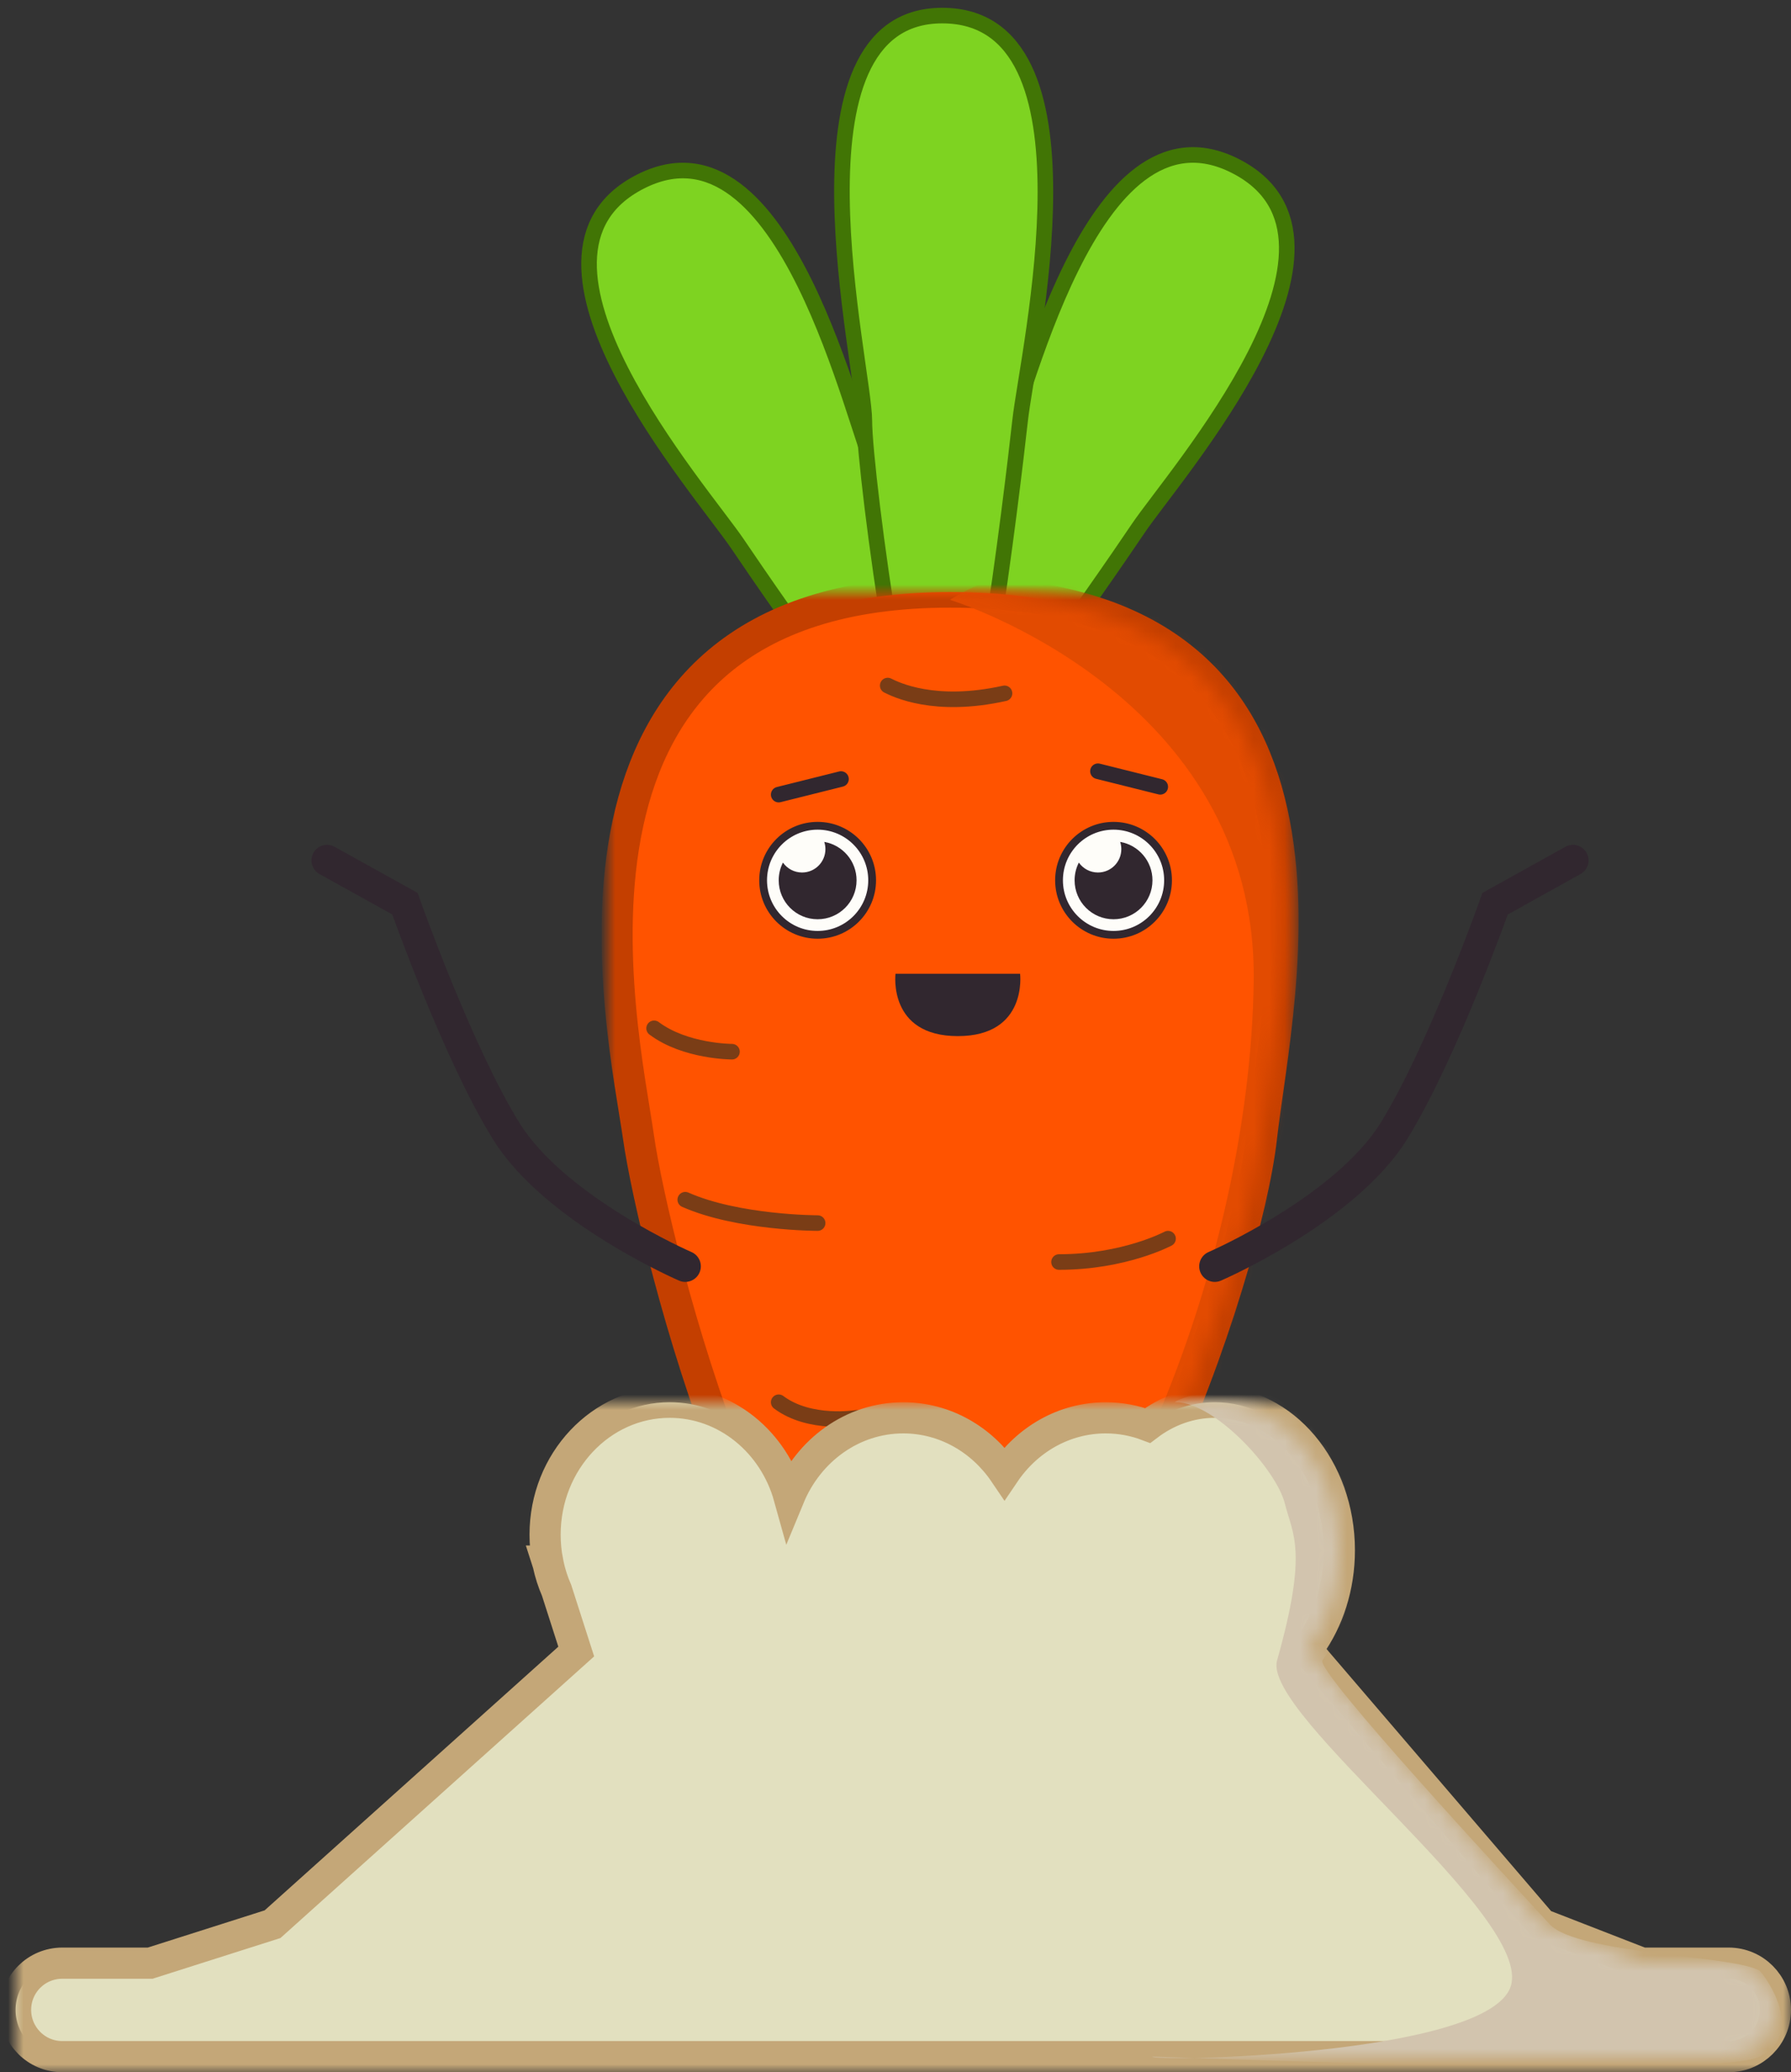 <?xml version="1.0" encoding="UTF-8"?>
<svg width="115px" height="133px" viewBox="0 0 115 133" version="1.1" xmlns="http://www.w3.org/2000/svg" xmlns:xlink="http://www.w3.org/1999/xlink">
    <rect x="0" y="0" width="115" height="133" fill="#333333" stroke="none"/>
    <!-- Generator: Sketch 42 (36781) - http://www.bohemiancoding.com/sketch -->
    <title>Carrot</title>
    <desc>Created with Sketch.</desc>
    <defs>
        <path d="M21,72 C31.493,72 41,44 42,35 C43,26 49.5,0 22,0 C-5.5,5.67133645e-15 1,28 2,35 C3,42 10.507,72 21,72 Z" id="path-1"></path>
        <mask id="mask-3" maskContentUnits="userSpaceOnUse" maskUnits="objectBoundingBox" x="-1" y="-1" width="44.755" height="74">
            <rect x="-0.378" y="-1" width="44.755" height="74" fill="white"></rect>
            <use xlink:href="#path-1" fill="black"></use>
        </mask>
        <path d="M83.086,15.666 L83,16 L98,33.5 L104.429,36 L110.001,36 C111.657,36 113,37.347 113,39 C113,40.657 111.652,42 110.007,42 L2.993,42 C1.34,42 0,40.653 0,39 C0,37.343 1.335,36 3.004,36 L6.759,36 L8.643,36 L16.5,33.5 L36,16 L34.741,12.077 C34.506,11.54 34.323,10.974 34.197,10.384 L34.136,10.194 L34.159,10.194 C34.055,9.647 34,9.08 34,8.5 C34,3.806 37.582,0 42,0 C45.628,0 48.693,2.566 49.672,6.084 C50.91,3.091 53.725,1 57,1 C59.678,1 62.048,2.398 63.5,4.544 C64.952,2.398 67.322,1 70,1 C70.945,1 71.851,1.174 72.692,1.493 C73.936,0.548 75.414,0 77,0 C81.418,0 85,4.253 85,9.5 C85,11.853 84.28,14.006 83.086,15.666 Z" id="path-4"></path>
        <mask id="mask-6" maskContentUnits="userSpaceOnUse" maskUnits="objectBoundingBox" x="-1" y="-1" width="115" height="44">
            <rect x="-1" y="-1" width="115" height="44" fill="white"></rect>
            <use xlink:href="#path-4" fill="black"></use>
        </mask>
    </defs>
    <g id="Page-1" stroke="none" stroke-width="1" fill="none" fill-rule="evenodd">
        <g id="Carrot" transform="translate(1, 1)">
            <g id="hat" transform="translate(34, 0)" stroke="#417505" fill="#7ED321">
                <path d="M33.631,54.208 C35.564,54.208 38.131,34.744 38.631,30.671 C39.131,26.597 44.131,7.133 33.631,7.133 C23.131,7.133 28.631,27.502 28.631,30.671 C28.631,33.839 31.698,54.208 33.631,54.208 Z" id="Oval-25-Copy" transform="translate(33.723, 30.671) rotate(27) translate(-33.723, -30.671) "></path>
                <path d="M16.631,55.208 C18.564,55.208 21.131,35.744 21.631,31.671 C22.131,27.597 27.131,8.133 16.631,8.133 C6.131,8.133 11.631,28.502 11.631,31.671 C11.631,34.839 14.698,55.208 16.631,55.208 Z" id="Oval-25-Copy-2" transform="translate(16.723, 31.671) scale(-1, 1) rotate(27) translate(-16.723, -31.671) "></path>
                <path d="M25.5,52 C27.433,52 30,30.5 30.5,26 C31,21.5 36,0 25.5,0 C15,5.19168168e-15 20.5,22.5 20.5,26 C20.5,29.5 23.567,52 25.5,52 Z" id="Oval-25"></path>
            </g>
            <g id="body" transform="translate(38, 37)">
                <mask id="mask-2" fill="white">
                    <use xlink:href="#path-1"></use>
                </mask>
                <g id="Body">
                    <use fill="#FF5300" fill-rule="evenodd" xlink:href="#path-1"></use>
                    <use stroke="#C43F00" mask="url(#mask-3)" stroke-width="2" xlink:href="#path-1"></use>
                </g>
                <path d="M3,28 C5,29.5 8,29.5 8,29.5" id="Path-44" stroke="#7A3D16" stroke-linecap="round" mask="url(#mask-2)"></path>
                <path d="M11,52 C13,53.5 16,53 16,53" id="Path-44-Copy-4" stroke="#7A3D16" stroke-linecap="round" mask="url(#mask-2)"></path>
                <path d="M5,39 C8.4,40.5 13.5,40.5 13.5,40.5" id="Path-44-Copy-3" stroke="#7A3D16" stroke-linecap="round" mask="url(#mask-2)"></path>
                <path d="M18,6 C18.5,6.25 21,7.5 25.5,6.5" id="Path-44-Copy" stroke="#7A3D16" stroke-linecap="round" mask="url(#mask-2)"></path>
                <path d="M29,43 C33.2,43 36,41.5 36,41.5" id="Path-44-Copy-2" stroke="#7A3D16" stroke-linecap="round" mask="url(#mask-2)"></path>
                <path d="M22,0.5 C22,0.5 41.758,6.543 41.5,25 C41.242,43.457 31.87,66 21,72 C10.13,78 32.921,72.601 39.5,53 C46.079,33.399 49,19.5 41.5,6 C34,-7.5 22,0.5 22,0.5 Z" id="Path-45" fill="#E24B01" mask="url(#mask-2)"></path>
            </g>
            <g id="Arms" transform="translate(20, 53.5)" stroke="#31272F" stroke-width="2" stroke-linecap="round">
                <path d="M23,26.776 C23,26.776 14.636,23.158 11.5,18.092 C8.364,13.026 5,3.5 5,3.5 L0,0.724" id="Path-5"></path>
                <path d="M80,26.776 C80,26.776 71.636,23.158 68.5,18.092 C65.364,13.026 62,3.5 62,3.5 L57,0.724" id="Path-5-Copy" transform="translate(68.5, 13.75) scale(-1, 1) translate(-68.5, -13.75) "></path>
            </g>
            <g id="Ground" transform="translate(0, 89)">
                <mask id="mask-5" fill="white">
                    <use xlink:href="#path-4"></use>
                </mask>
                <g id="groundCarrot">
                    <use fill="#E2E0BF" fill-rule="evenodd" xlink:href="#path-4"></use>
                    <use stroke="#C4A778" mask="url(#mask-6)" stroke-width="2" xlink:href="#path-4"></use>
                </g>
                <path d="M81,16.572 C80.011,20.07 97.5,33 96,37.5 C94.5,42 72.462,42.348 73,42 C73.069,41.955 109,43.5 112,42 C115,40.5 112.368,36.868 112,36.5 C110.5,35.5 100.271,35.431 98.5,33.5 C95.948,30.718 83.448,17.242 83.913,16.572 C85.21,14.706 86,12.224 86,9.5 C86,3.701 82.418,-1 78,-1 C76.889,-1 74.053,0 74.5,0 C77,0 80.949,4.297 81.5,6.5 C82,8.5 83,9.5 81,16.572 Z" id="Oval-27" fill="#D2C4AE" mask="url(#mask-5)"></path>
            </g>
            <g id="EYE-2" transform="translate(48, 49)">
                <ellipse id="Oval-5" stroke="#31272F" stroke-width="0.5" fill="#FEFDF9" cx="3.5" cy="6.5" rx="3.5" ry="3.5"></ellipse>
                <path d="M1.273,5.363 C1.098,5.704 1,6.091 1,6.5 C1,7.881 2.119,9 3.5,9 C4.881,9 6,7.881 6,6.5 C6,5.265 5.104,4.239 3.927,4.036 C3.974,4.182 4,4.338 4,4.5 C4,5.328 3.328,6 2.5,6 C1.993,6 1.544,5.748 1.273,5.363 Z" id="Combined-Shape" fill="#31272F"></path>
                <path d="M1,1 L5,0" id="Path-4" stroke="#31272F" stroke-linecap="round"></path>
            </g>
            <g id="EYE-2-Copy" transform="translate(67, 48)">
                <ellipse id="Oval-5" stroke="#31272F" stroke-width="0.5" fill="#FEFDF9" cx="3.5" cy="7.5" rx="3.5" ry="3.5"></ellipse>
                <path d="M1.273,6.363 C1.098,6.704 1,7.091 1,7.5 C1,8.881 2.119,10 3.5,10 C4.881,10 6,8.881 6,7.5 C6,6.265 5.104,5.239 3.927,5.036 C3.974,5.182 4,5.338 4,5.5 C4,6.328 3.328,7 2.5,7 C1.993,7 1.544,6.748 1.273,6.363 Z" id="Combined-Shape" fill="#31272F"></path>
                <path d="M2.5,0.5 L6.5,1.5" id="Path-4" stroke="#31272F" stroke-linecap="round"></path>
            </g>
            <path d="M56.5,61.5 L64.5,61.5 C64.5,61.5 65,65.5 60.5,65.5 C56,65.5 56.5,61.5 56.5,61.5 Z" id="Path-43" fill="#31272F"></path>
        </g>
    </g>
</svg>